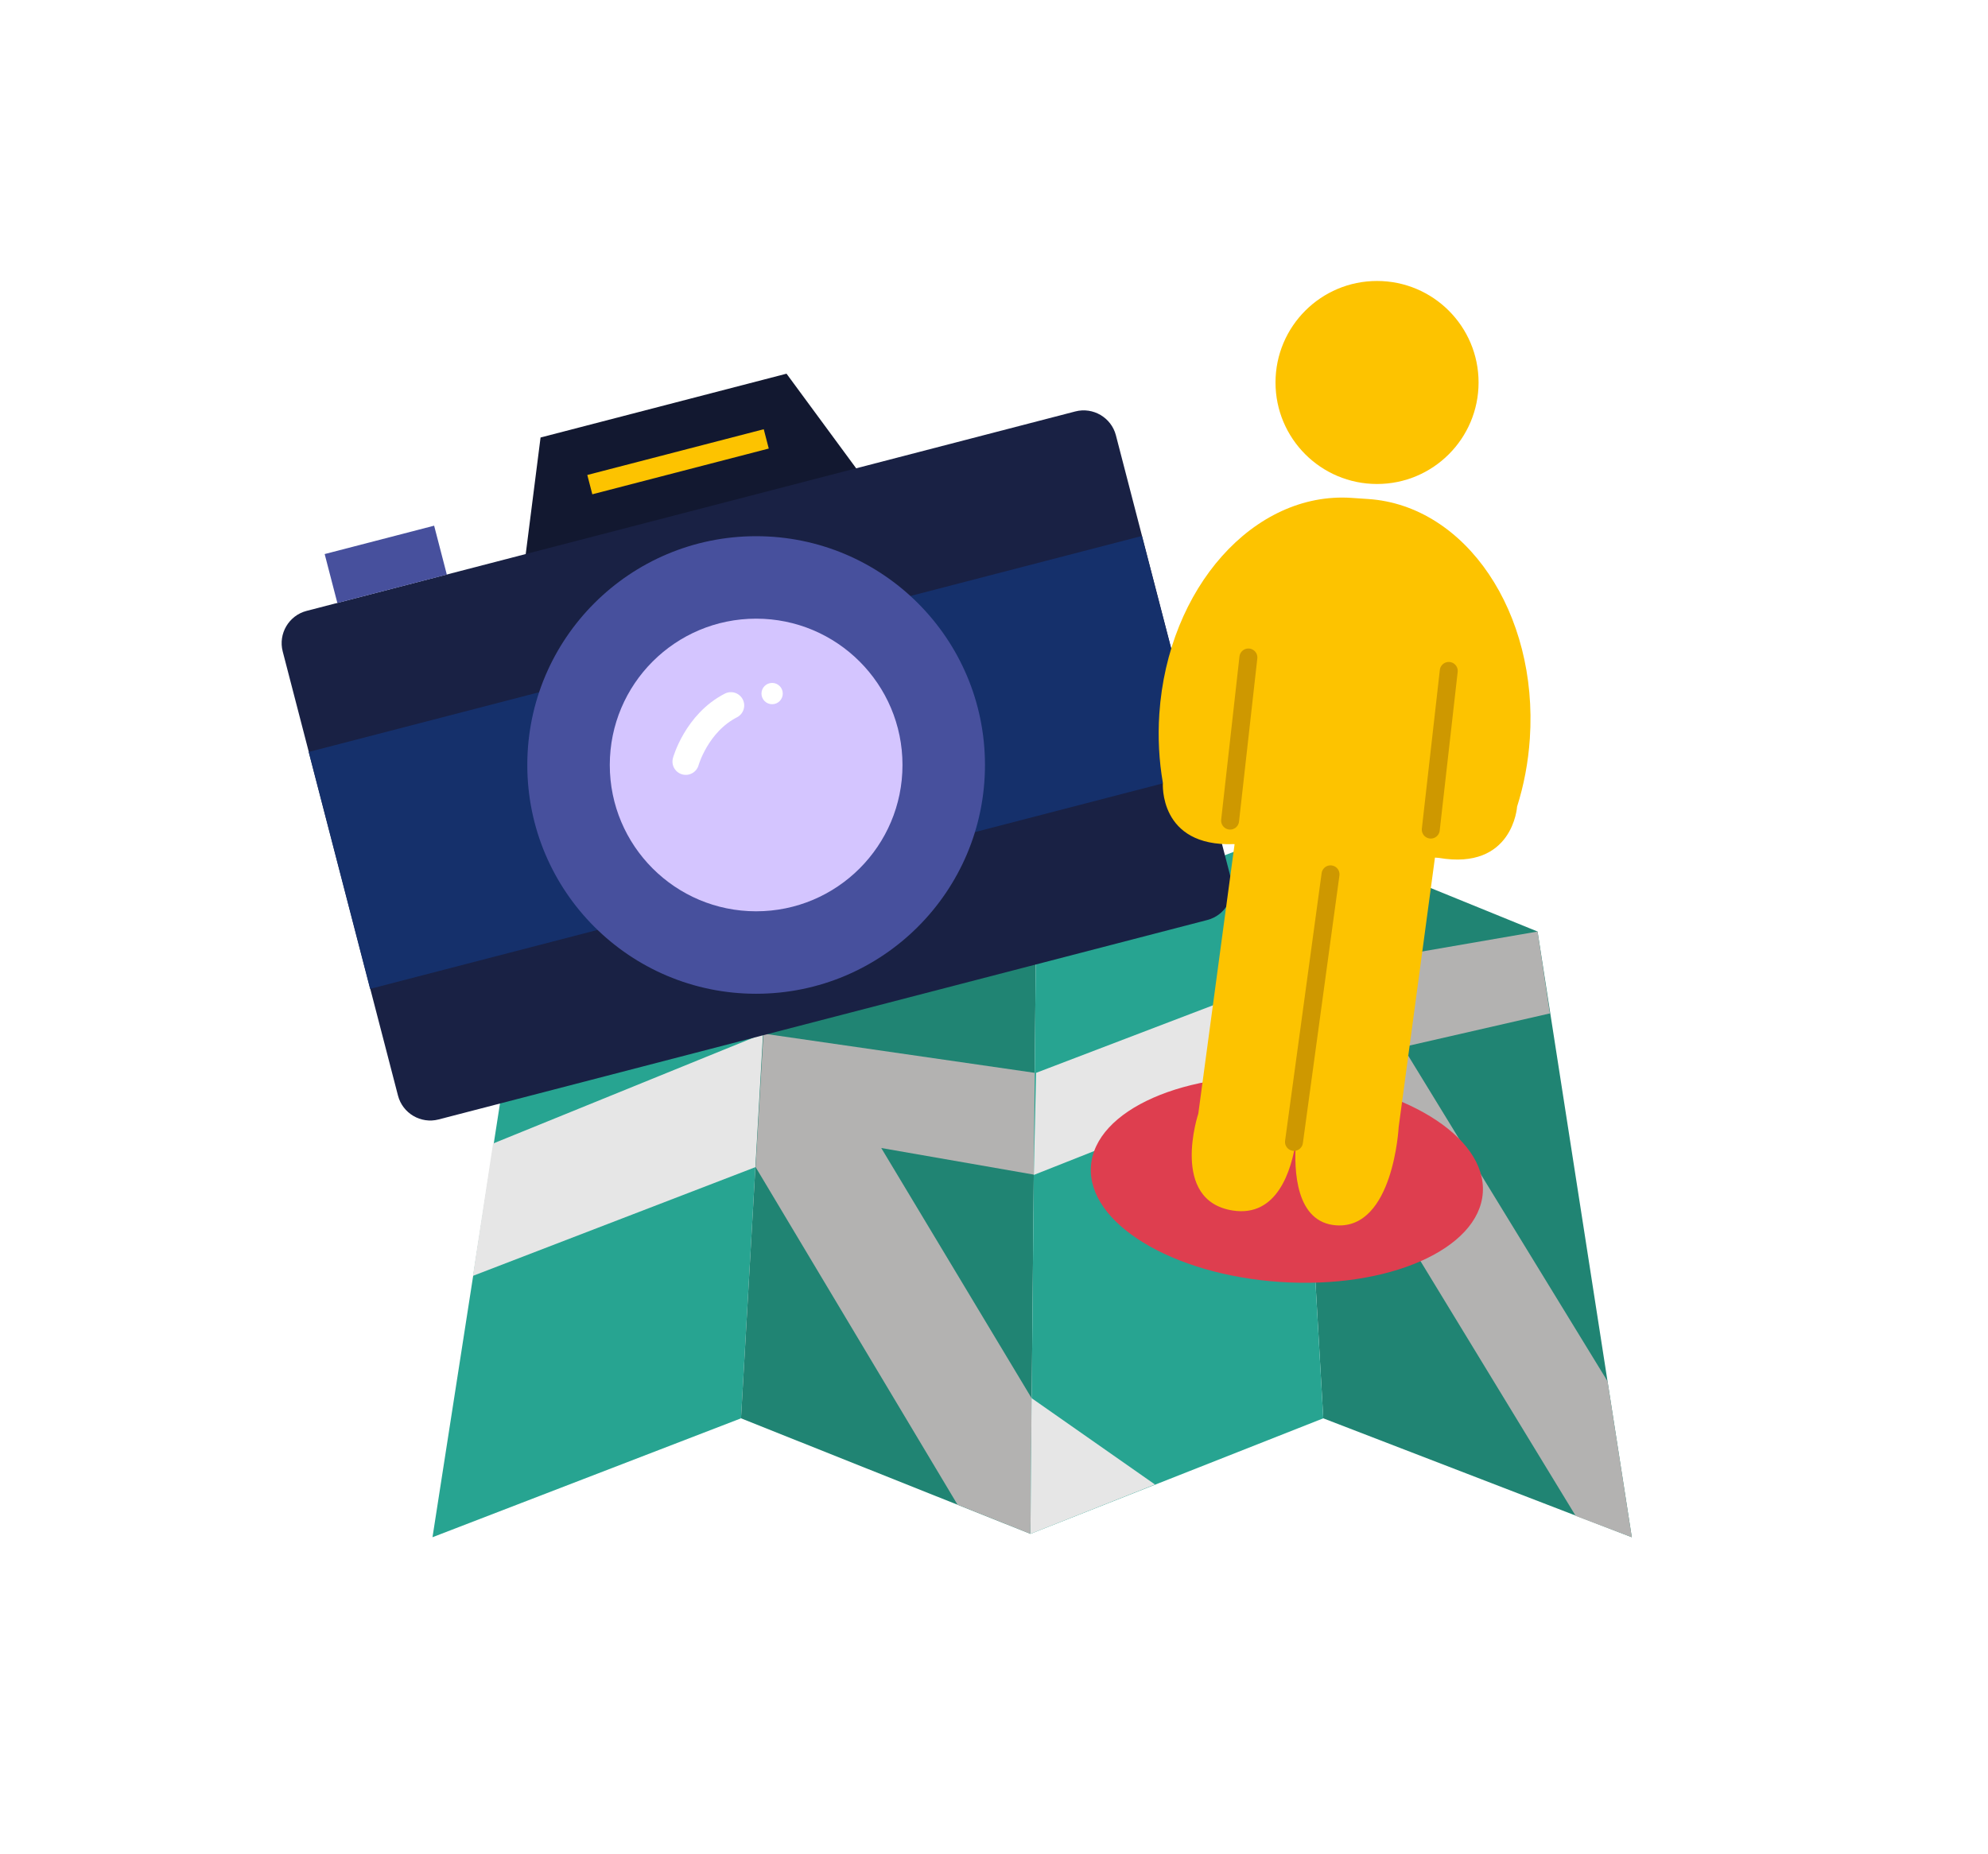 <?xml version="1.0" encoding="utf-8"?>
<!-- Generator: Adobe Illustrator 24.1.0, SVG Export Plug-In . SVG Version: 6.00 Build 0)  -->
<svg version="1.1" id="pictos" xmlns="http://www.w3.org/2000/svg" xmlns:xlink="http://www.w3.org/1999/xlink" x="0px" y="0px"
	 viewBox="0 0 1772 1653" style="enable-background:new 0 0 1772 1653;" xml:space="preserve">
<style type="text/css">
	.st0{fill:#27A491;}
	.st1{fill:#E6E6E6;}
	.st2{fill:#208473;}
	.st3{fill:#B3B2B1;}
	.st4{fill:#121830;}
	.st5{fill:#FDC300;}
	.st6{fill:#192144;}
	.st7{fill:#15306B;}
	.st8{fill:#47509D;}
	.st9{fill:#D4C5FF;}
	.st10{fill:none;stroke:#FFFFFF;stroke-width:23.718;stroke-linecap:round;stroke-miterlimit:10;}
	.st11{fill:#FFFFFF;}
	.st12{fill:#DE3E4F;}
	.st13{fill:none;stroke:#CE9800;stroke-width:16;stroke-linecap:round;stroke-linejoin:round;stroke-miterlimit:10;}
	.st14{fill:#8784A5;}
	.st15{fill:#B2A9D8;}
	.st16{fill:none;stroke:#B2A9D8;stroke-width:26.167;stroke-linecap:round;stroke-miterlimit:10;}
	.st17{fill:#C5C5C5;}
	.st18{fill:#6F7070;}
	.st19{fill:#A53248;}
	.st20{fill:none;stroke:#B2A9D8;stroke-width:29.954;stroke-linecap:round;stroke-miterlimit:10;}
	.st21{filter:url(#Adobe_OpacityMaskFilter);}
	.st22{mask:url(#SVGID_1_);}
	.st23{fill:#FDC303;}
	.st24{opacity:0.74;fill:#D4C5FF;}
	.st25{fill:none;stroke:#FFFFFF;stroke-width:33.111;stroke-linecap:round;stroke-miterlimit:10;}
</style>
<polygon class="st0" points="660.5,1264.5 385.5,1370.5 469.5,830.5 690.5,740.5 "/>
<polygon class="st1" points="673.5,1040.5 421.5,1137.5 439.5,1019.5 680.5,921.5 "/>
<polygon class="st2" points="660.5,1264.5 918.5,1367.5 923.5,826.5 690.5,740.5 "/>
<polygon class="st3" points="853.5,1341.5 918.5,1367.5 919.5,1246.5 785.5,1023.5 921.62,1047.25 922.5,956.5 680.5,921.5 
	673.5,1040.5 "/>
<polygon class="st2" points="1179.5,1264.5 1454.5,1370.5 1370.5,830.5 1149.5,740.5 "/>
<polygon class="st3" points="1161.5,952.5 1404.5,1351.5 1454.5,1370.5 1432.88,1231.48 1250.5,933.5 1381.5,903.5 1370.5,830.5 
	1156.5,867.5 "/>
<polygon class="st0" points="1179.5,1264.5 918.5,1367.5 923.5,826.5 1149.5,740.5 "/>
<polygon class="st1" points="1029.5,1323.5 918.5,1367.5 919.5,1246.5 "/>
<polygon class="st1" points="1161.5,952.5 921.5,1047.5 923.5,956.5 1156.5,867.5 "/>
<g>
	<polygon class="st4" points="795.69,461.75 461.67,548.43 481.83,390.05 701.07,333.16 	"/>
	
		<rect x="523.17" y="402.64" transform="matrix(0.968 -0.251 0.251 0.968 -83.997 165.019)" class="st5" width="162.47" height="17.79"/>
	<path class="st6" d="M1076.17,820.21L390.9,998.05c-15.78,4.1-32.05-5.47-36.14-21.25L251.99,580.79
		c-4.1-15.78,5.47-32.05,21.25-36.14l685.27-177.84c15.78-4.1,32.05,5.47,36.14,21.25l102.77,396.01
		C1101.52,799.85,1091.96,816.12,1076.17,820.21z"/>
	
		<rect x="290.33" y="570.46" transform="matrix(0.968 -0.251 0.251 0.968 -149.093 191.085)" class="st7" width="767.26" height="218.2"/>
	<circle class="st8" cx="673.98" cy="682.01" r="203.97"/>
	<circle class="st9" cx="673.98" cy="682.01" r="130.45"/>
	<path class="st10" d="M611.26,678.97c0,0,9.55-34.29,40.23-50.02"/>
	<circle class="st11" cx="688.23" cy="618.35" r="9.49"/>
	
		<rect x="293.51" y="480.5" transform="matrix(0.968 -0.251 0.251 0.968 -115.332 102.518)" class="st8" width="100.8" height="45.06"/>
</g>
<g>
	
		<ellipse transform="matrix(0.067 -0.998 0.998 0.067 20.422 2125.612)" class="st12" cx="1146.79" cy="1051.89" rx="91.5" ry="175"/>
	<circle class="st5" cx="1227.42" cy="341" r="90.5"/>
	<path class="st5" d="M1219.62,444.9l-14.97-1.01c-87.06-5.85-163.75,80.32-171.28,192.46c-1.43,21.29-0.26,41.98,3.16,61.57
		c0,0-4.11,57.13,63.21,54.64l0.71,0.05l-32.34,240.24c0,0-25.79,77.58,30.74,86.38c39.84,6.21,52.36-36.27,56.28-61.9
		c-1.96,26.53-0.12,72.69,36.04,75.12c50.89,3.42,55.53-87.61,55.53-87.61l32.34-240.24l3.28,0.22
		c66.38,11.47,69.94-45.69,69.94-45.69c6.01-18.96,9.93-39.31,11.36-60.6C1371.16,546.39,1306.69,450.75,1219.62,444.9z
		 M1153.64,1017.64l29.23-219.4"/>
	<line class="st13" x1="1153.39" y1="1018.06" x2="1185.96" y2="779.51"/>
	<line class="st13" x1="1112.75" y1="586.17" x2="1096.45" y2="731.6"/>
	<line class="st13" x1="1291.35" y1="598.16" x2="1275.32" y2="739.61"/>
</g>
</svg>
